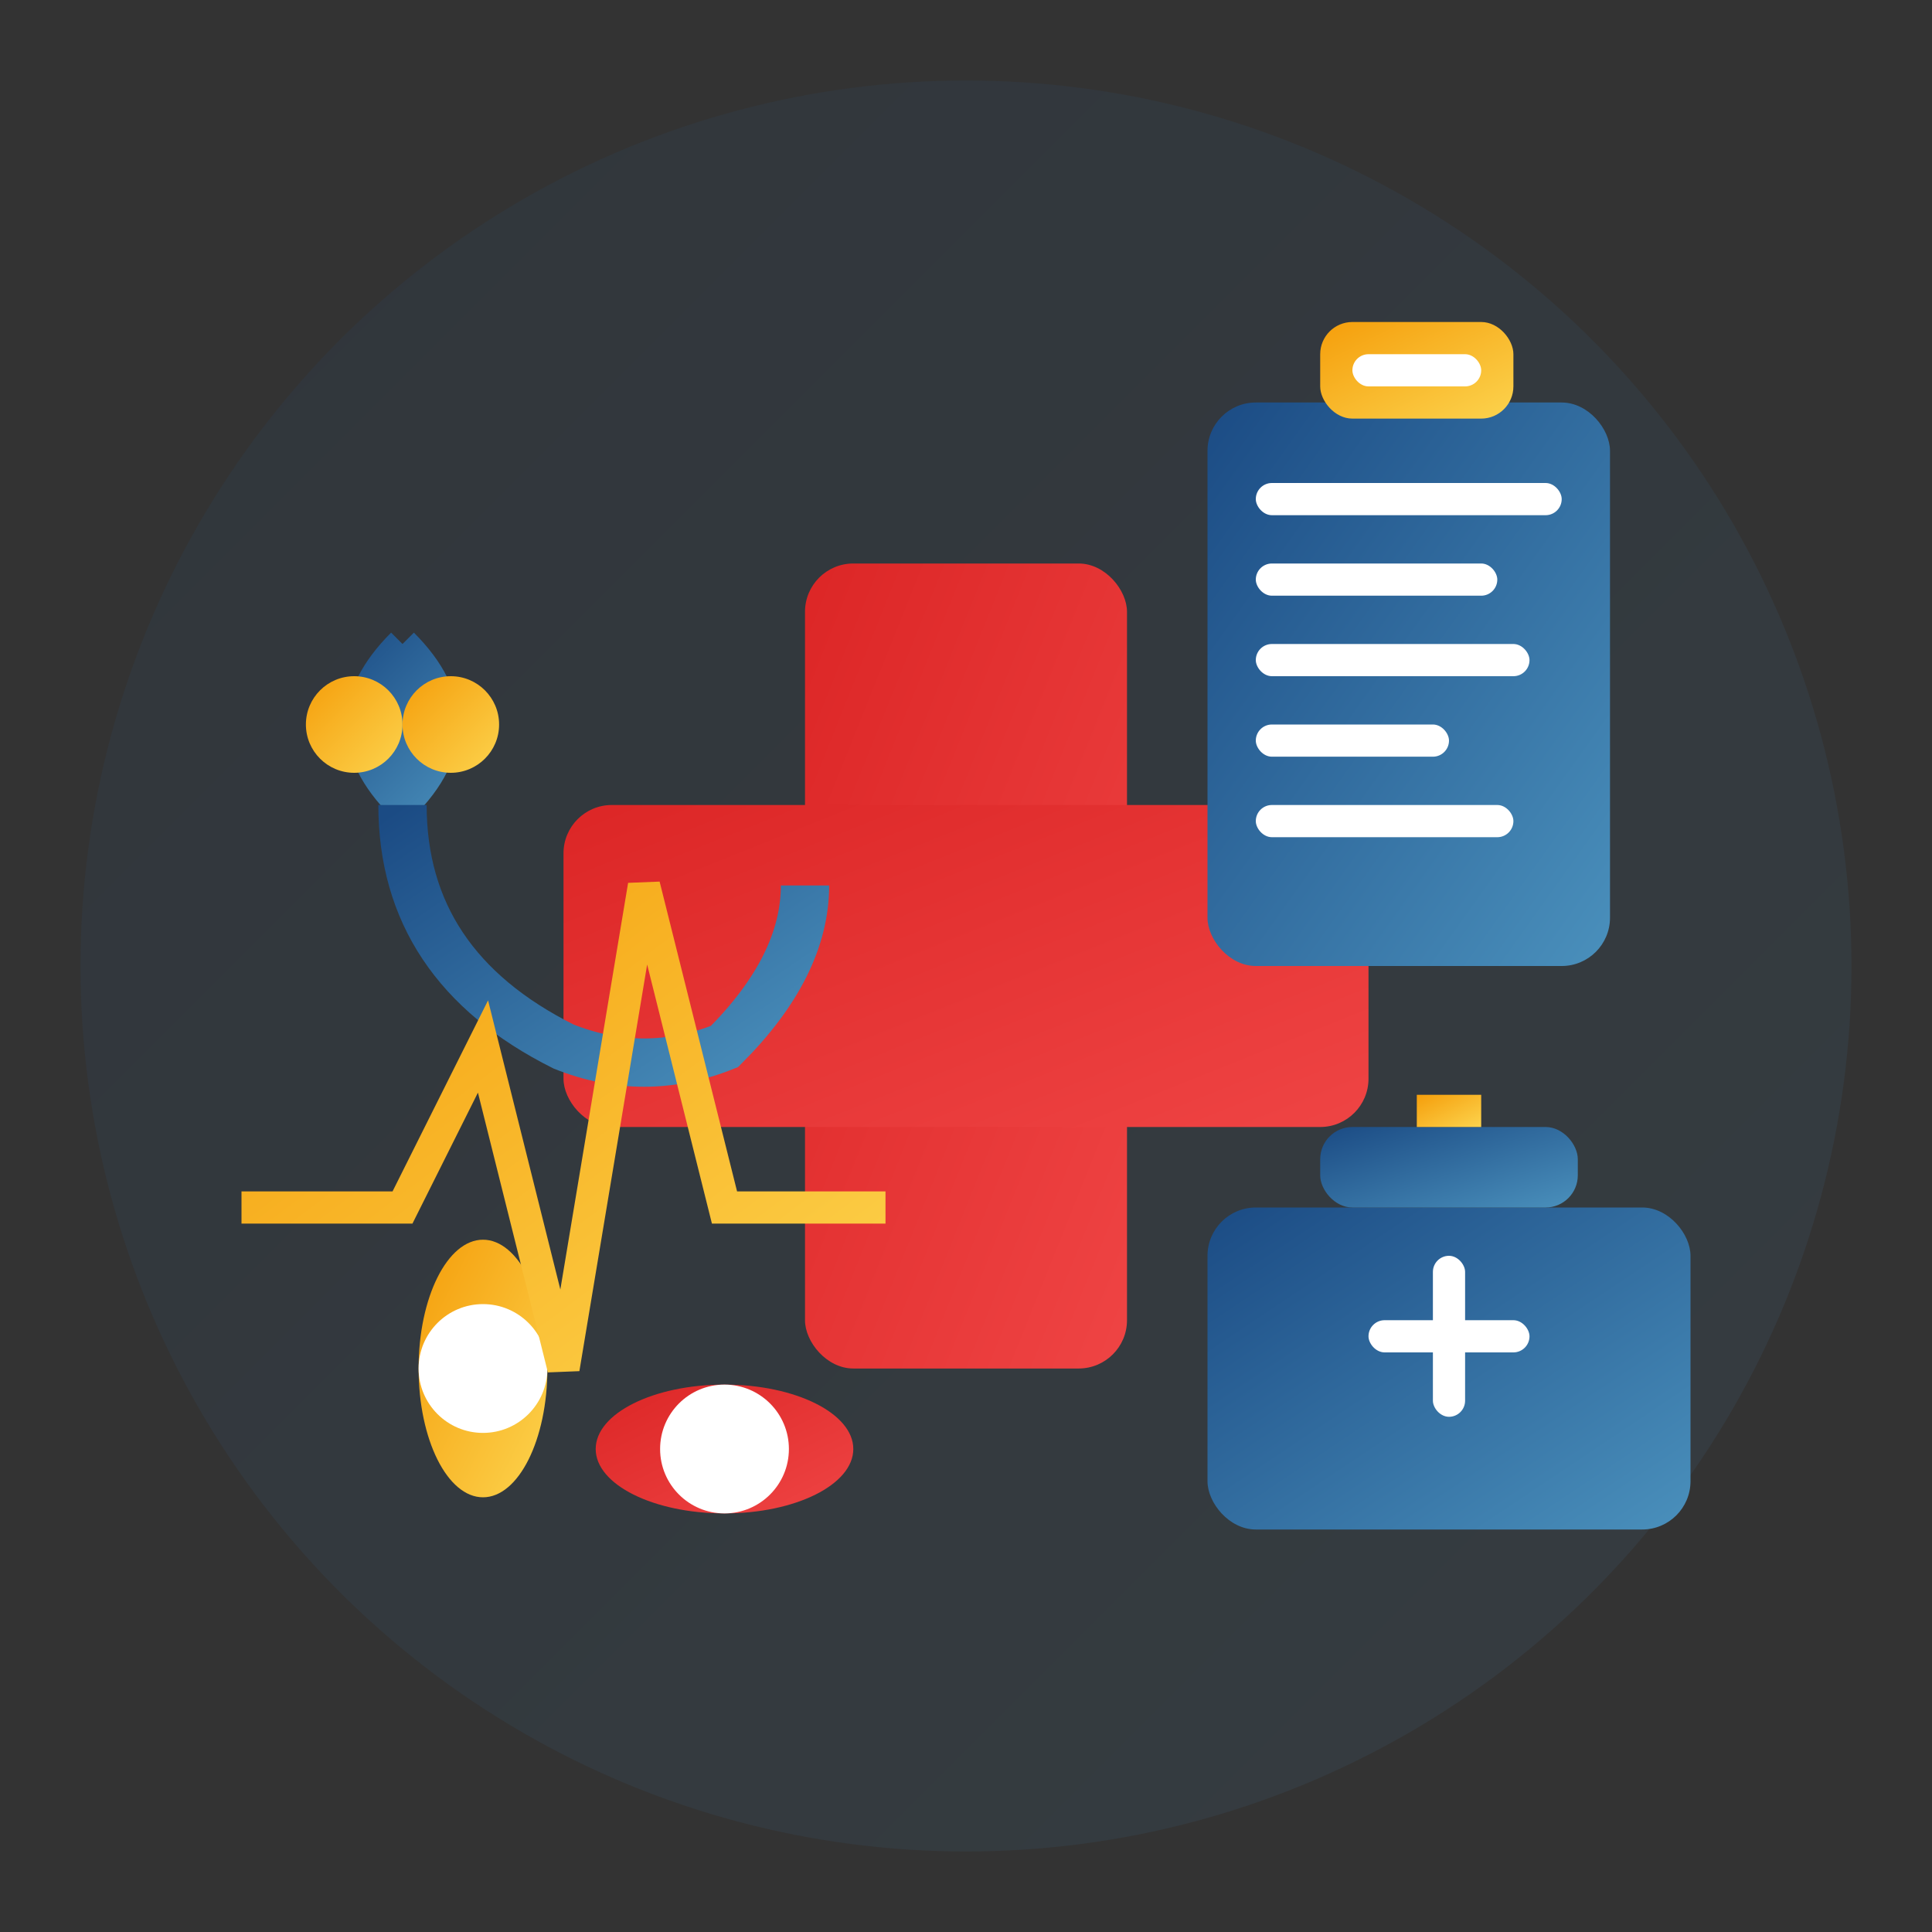 <svg width="120" height="120" viewBox="0 0 120 120" xmlns="http://www.w3.org/2000/svg">
  <rect x="0" y="0" width="120" height="120" fill="#333333" stroke="none"/>
  <!-- Ícone setorial para Saúde -->
  <defs>
    <linearGradient id="healthGrad" x1="0%" y1="0%" x2="100%" y2="100%">
      <stop offset="0%" style="stop-color:#1B4B84"/>
      <stop offset="100%" style="stop-color:#4A90BC"/>
    </linearGradient>
    <linearGradient id="accentGrad" x1="0%" y1="0%" x2="100%" y2="100%">
      <stop offset="0%" style="stop-color:#F59E0B"/>
      <stop offset="100%" style="stop-color:#FCD34D"/>
    </linearGradient>
    <linearGradient id="medicalGrad" x1="0%" y1="0%" x2="100%" y2="100%">
      <stop offset="0%" style="stop-color:#DC2626"/>
      <stop offset="100%" style="stop-color:#EF4444"/>
    </linearGradient>
  </defs>
  
  <!-- Background circle -->
  <circle cx="60" cy="60" r="55" fill="url(#healthGrad)" opacity="0.1"/>
  
  <!-- Medical cross -->
  <rect x="50" y="35" width="20" height="50" rx="3" fill="url(#medicalGrad)"/>
  <rect x="35" y="50" width="50" height="20" rx="3" fill="url(#medicalGrad)"/>
  
  <!-- Stethoscope -->
  <path d="M25 40 Q20 45 25 50 Q30 45 25 40" fill="url(#healthGrad)" stroke="url(#healthGrad)" stroke-width="2"/>
  <path d="M25 50 Q25 60 35 65 Q40 67 45 65 Q50 60 50 55" fill="none" stroke="url(#healthGrad)" stroke-width="3"/>
  <circle cx="22" cy="45" r="3" fill="url(#accentGrad)"/>
  <circle cx="28" cy="45" r="3" fill="url(#accentGrad)"/>
  
  <!-- Medical clipboard -->
  <rect x="75" y="25" width="25" height="35" rx="3" fill="url(#healthGrad)"/>
  <rect x="78" y="30" width="19" height="2" rx="1" fill="white"/>
  <rect x="78" y="35" width="15" height="2" rx="1" fill="white"/>
  <rect x="78" y="40" width="17" height="2" rx="1" fill="white"/>
  <rect x="78" y="45" width="12" height="2" rx="1" fill="white"/>
  <rect x="78" y="50" width="16" height="2" rx="1" fill="white"/>
  
  <!-- Medical clipboard clip -->
  <rect x="82" y="20" width="12" height="6" rx="2" fill="url(#accentGrad)"/>
  <rect x="84" y="22" width="8" height="2" rx="1" fill="white"/>
  
  <!-- Pills -->
  <ellipse cx="30" cy="85" rx="4" ry="8" fill="url(#accentGrad)"/>
  <ellipse cx="30" cy="85" rx="4" ry="4" fill="white"/>
  
  <ellipse cx="45" cy="90" rx="8" ry="4" fill="url(#medicalGrad)"/>
  <ellipse cx="45" cy="90" rx="4" ry="4" fill="white"/>
  
  <!-- Heart monitor line -->
  <path d="M15 75 L25 75 L30 65 L35 85 L40 55 L45 75 L55 75" fill="none" stroke="url(#accentGrad)" stroke-width="2"/>
  
  <!-- Medical bag -->
  <rect x="75" y="75" width="30" height="20" rx="3" fill="url(#healthGrad)"/>
  <rect x="82" y="70" width="16" height="5" rx="2" fill="url(#healthGrad)"/>
  <rect x="88" y="68" width="4" height="2" fill="url(#accentGrad)"/>
  <rect x="85" y="82" width="10" height="2" rx="1" fill="white"/>
  <rect x="89" y="78" width="2" height="10" rx="1" fill="white"/>
</svg>


